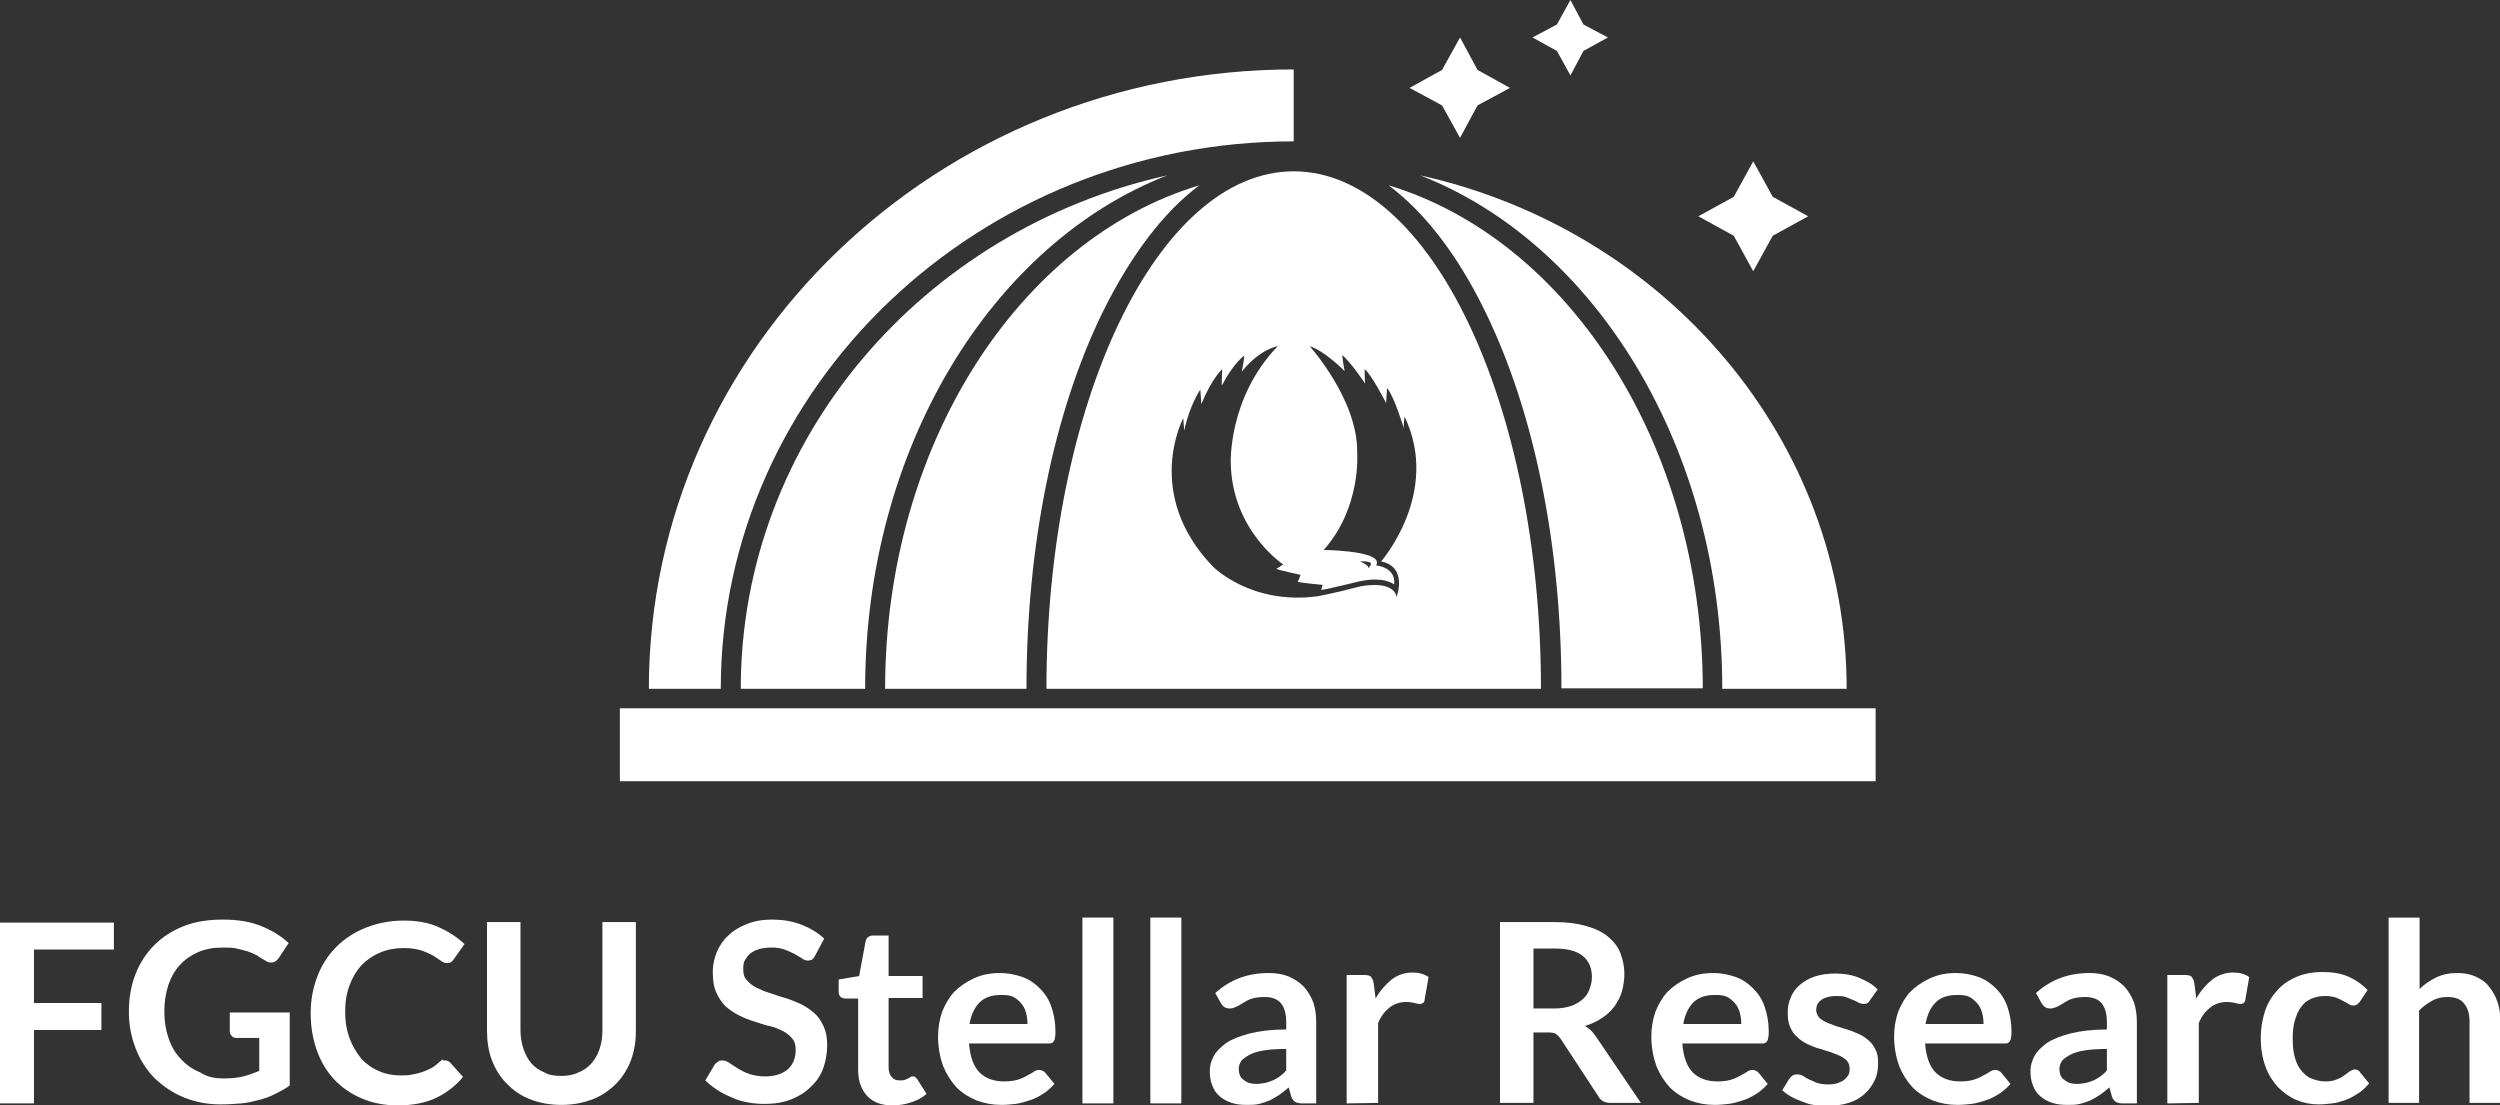 <?xml version="1.0" encoding="utf-8"?>
<!-- Generator: Adobe Illustrator 25.2.3, SVG Export Plug-In . SVG Version: 6.00 Build 0)  -->
<svg version="1.1" id="Logo" xmlns="http://www.w3.org/2000/svg" xmlns:xlink="http://www.w3.org/1999/xlink" x="0px" y="0px"
	 viewBox="0 0 500.5 221.3" style="enable-background:new 0 0 500.5 221.3;" xml:space="preserve">
<rect x="0" y="0" width="500.5" height="221.3" fill="#333333" stroke="none"/>
<style type="text/css">
	.st0{fill:#FFFFFF;}
</style>
<g>
	<path class="st0" d="M22.8,184.7v5.4h-16v10.7h13.5v5.4H6.8v14.7H0v-36.2L22.8,184.7L22.8,184.7z"/>
	<path class="st0" d="M44.7,215.9c1.5,0,2.8-0.1,4-0.4c1.1-0.3,2.2-0.7,3.2-1.1v-6.6h-4.5c-0.4,0-0.8-0.1-1-0.4
		c-0.2-0.2-0.4-0.5-0.4-0.9v-3.8h12v14.6c-0.9,0.7-1.9,1.2-2.9,1.7s-2,0.9-3.2,1.2s-2.3,0.6-3.6,0.7s-2.7,0.2-4.2,0.2
		c-2.6,0-5.1-0.5-7.3-1.4s-4.1-2.2-5.8-3.8c-1.6-1.6-2.9-3.6-3.8-5.9c-0.9-2.3-1.4-4.7-1.4-7.4s0.4-5.2,1.3-7.5s2.1-4.2,3.8-5.9
		c1.6-1.6,3.6-2.9,5.9-3.8c2.3-0.9,4.9-1.3,7.8-1.3c3,0,5.5,0.4,7.7,1.3c2.2,0.9,4,2,5.5,3.4l-2,3c-0.4,0.6-0.9,0.9-1.5,0.9
		c-0.4,0-0.8-0.1-1.2-0.4c-0.5-0.3-1.1-0.6-1.6-1c-0.6-0.3-1.2-0.6-1.8-0.8c-0.7-0.2-1.4-0.4-2.3-0.6c-0.8-0.2-1.8-0.2-2.9-0.2
		c-1.8,0-3.4,0.3-4.8,0.9c-1.4,0.6-2.7,1.5-3.7,2.6s-1.8,2.5-2.3,4c-0.5,1.6-0.8,3.3-0.8,5.2c0,2.1,0.3,3.9,0.9,5.6s1.4,3,2.5,4.1
		c1,1.1,2.3,2,3.8,2.6C41.4,215.6,43,215.9,44.7,215.9z"/>
	<path class="st0" d="M89.1,212.3c0.4,0,0.7,0.1,1,0.4l2.6,2.9c-1.5,1.8-3.3,3.2-5.4,4.2s-4.7,1.5-7.7,1.5c-2.7,0-5.1-0.5-7.2-1.4
		s-4-2.2-5.5-3.8s-2.7-3.6-3.5-5.9c-0.8-2.3-1.2-4.7-1.2-7.4s0.5-5.2,1.4-7.5c0.9-2.3,2.2-4.2,3.8-5.8s3.6-2.9,5.9-3.8
		s4.8-1.4,7.5-1.4s5,0.4,7,1.3c2,0.9,3.7,2,5.2,3.4l-2.2,3.1c-0.1,0.2-0.3,0.4-0.5,0.5c-0.2,0.2-0.5,0.2-0.9,0.2s-0.8-0.2-1.2-0.5
		s-0.9-0.6-1.5-1c-0.6-0.3-1.4-0.7-2.3-1s-2.1-0.5-3.6-0.5c-1.7,0-3.3,0.3-4.7,0.9s-2.6,1.4-3.7,2.5c-1,1.1-1.8,2.4-2.4,4
		s-0.9,3.3-0.9,5.3s0.3,3.8,0.9,5.4c0.6,1.6,1.4,2.9,2.3,4c1,1.1,2.1,1.9,3.5,2.5c1.3,0.6,2.8,0.9,4.3,0.9c0.9,0,1.7,0,2.5-0.2
		c0.7-0.1,1.4-0.3,2-0.5s1.2-0.5,1.8-0.8c0.6-0.3,1.1-0.8,1.7-1.3c0.2-0.1,0.3-0.3,0.5-0.4C88.7,212.4,88.9,212.3,89.1,212.3z"/>
	<path class="st0" d="M112.3,215.4c1.3,0,2.5-0.2,3.5-0.7c1-0.4,1.9-1,2.6-1.8s1.2-1.7,1.6-2.8s0.6-2.4,0.6-3.8v-21.7h6.7v21.7
		c0,2.2-0.3,4.1-1,6c-0.7,1.8-1.7,3.4-3,4.7s-2.9,2.4-4.7,3.1c-1.9,0.7-3.9,1.1-6.2,1.1c-2.3,0-4.4-0.4-6.2-1.1
		c-1.9-0.7-3.4-1.8-4.7-3.1s-2.3-2.9-3-4.7s-1-3.8-1-6v-21.7h6.7v21.6c0,1.4,0.2,2.6,0.6,3.8c0.4,1.1,0.9,2.1,1.6,2.9
		c0.7,0.8,1.6,1.4,2.6,1.8C109.8,215.2,111,215.4,112.3,215.4z"/>
	<path class="st0" d="M163.2,191.3c-0.2,0.4-0.4,0.6-0.6,0.8c-0.2,0.1-0.5,0.2-0.9,0.2c-0.3,0-0.7-0.1-1.1-0.4
		c-0.4-0.3-0.9-0.5-1.5-0.9c-0.6-0.3-1.2-0.6-2-0.9c-0.8-0.3-1.7-0.4-2.7-0.4c-0.9,0-1.7,0.1-2.4,0.3s-1.3,0.5-1.8,0.9
		s-0.8,0.9-1.1,1.4s-0.3,1.2-0.3,1.8c0,0.9,0.2,1.6,0.7,2.1c0.5,0.6,1.1,1.1,1.9,1.5c0.8,0.4,1.7,0.8,2.7,1.1s2,0.7,3.1,1
		s2.1,0.8,3.1,1.2c1,0.5,1.9,1.1,2.7,1.8s1.4,1.6,1.9,2.7c0.5,1.1,0.7,2.3,0.7,3.8c0,1.6-0.3,3.2-0.8,4.6s-1.4,2.7-2.5,3.7
		c-1.1,1.1-2.4,1.9-3.9,2.5s-3.3,0.9-5.3,0.9c-1.2,0-2.3-0.1-3.4-0.3c-1.1-0.2-2.2-0.5-3.2-1c-1-0.4-2-0.9-2.9-1.5s-1.7-1.2-2.4-1.9
		l1.9-3.2c0.2-0.2,0.4-0.4,0.7-0.6c0.3-0.2,0.5-0.2,0.9-0.2s0.9,0.2,1.3,0.5c0.5,0.3,1.1,0.7,1.7,1.1c0.7,0.4,1.4,0.8,2.3,1.1
		s2,0.5,3.2,0.5c1.9,0,3.4-0.5,4.5-1.4c1-0.9,1.6-2.2,1.6-3.9c0-1-0.2-1.7-0.7-2.3s-1.1-1.1-1.9-1.5c-0.8-0.4-1.7-0.8-2.7-1
		s-2-0.6-3-0.9s-2-0.7-3-1.2s-1.9-1.1-2.7-1.8c-0.8-0.8-1.4-1.7-1.9-2.8s-0.7-2.5-0.7-4.2c0-1.3,0.3-2.6,0.8-3.9
		c0.5-1.2,1.3-2.4,2.3-3.3c1-1,2.2-1.7,3.7-2.3s3.1-0.9,5-0.9c2.1,0,4.1,0.3,5.9,1s3.3,1.6,4.6,2.8L163.2,191.3z"/>
	<path class="st0" d="M178.7,221.3c-2.2,0-3.9-0.6-5.1-1.9c-1.2-1.3-1.8-3-1.8-5.2v-14.3h-2.6c-0.3,0-0.6-0.1-0.9-0.3
		c-0.2-0.2-0.4-0.5-0.4-1v-2.5l4.1-0.7l1.3-7c0.1-0.3,0.2-0.6,0.5-0.8s0.5-0.3,0.9-0.3h3.2v8.1h6.8v4.4h-6.8v13.9
		c0,0.8,0.2,1.4,0.6,1.9c0.4,0.5,0.9,0.7,1.6,0.7c0.4,0,0.7,0,1-0.1s0.5-0.2,0.7-0.3s0.4-0.2,0.5-0.3s0.3-0.1,0.5-0.1s0.3,0,0.4,0.1
		c0.1,0.1,0.2,0.2,0.4,0.4l1.9,3c-0.9,0.8-1.9,1.3-3.1,1.7C181.2,221.1,179.9,221.3,178.7,221.3z"/>
	<path class="st0" d="M200.2,194.8c1.6,0,3.1,0.3,4.5,0.8s2.5,1.3,3.5,2.3s1.8,2.2,2.3,3.7s0.8,3.1,0.8,4.9c0,0.5,0,0.9-0.1,1.2
		c0,0.3-0.1,0.5-0.2,0.7c-0.1,0.2-0.3,0.3-0.4,0.4c-0.2,0.1-0.4,0.1-0.7,0.1H194c0.2,2.6,0.9,4.6,2.1,5.8s2.9,1.8,4.9,1.8
		c1,0,1.9-0.1,2.6-0.3c0.7-0.2,1.4-0.5,1.9-0.8s1-0.5,1.4-0.8s0.8-0.4,1.2-0.4c0.2,0,0.5,0.1,0.7,0.2s0.3,0.2,0.5,0.4l1.8,2.2
		c-0.7,0.8-1.5,1.5-2.3,2s-1.7,1-2.7,1.3s-1.9,0.6-2.8,0.7s-1.9,0.2-2.8,0.2c-1.8,0-3.4-0.3-5-0.9c-1.5-0.6-2.9-1.5-4-2.6
		c-1.1-1.2-2-2.6-2.7-4.3c-0.6-1.7-1-3.7-1-5.9c0-1.8,0.3-3.4,0.8-4.9c0.6-1.5,1.4-2.9,2.4-4c1.1-1.1,2.4-2,3.9-2.7
		C196.6,195.1,198.3,194.8,200.2,194.8z M200.3,199.2c-1.8,0-3.2,0.5-4.2,1.5s-1.7,2.5-2,4.3h11.6c0-0.8-0.1-1.6-0.3-2.3
		s-0.5-1.3-1-1.9c-0.5-0.5-1-1-1.7-1.3S201.3,199.2,200.3,199.2z"/>
	<path class="st0" d="M222.9,183.7v37.2h-6.2v-37.2H222.9z"/>
	<path class="st0" d="M236.5,183.7v37.2h-6.2v-37.2H236.5z"/>
	<path class="st0" d="M263.5,220.9h-2.8c-0.6,0-1-0.1-1.4-0.3c-0.3-0.2-0.6-0.5-0.8-1.1l-0.5-1.8c-0.7,0.6-1.3,1.1-1.9,1.5
		s-1.3,0.8-1.9,1.1c-0.7,0.3-1.4,0.5-2.1,0.7c-0.8,0.2-1.6,0.2-2.5,0.2c-1.1,0-2.1-0.1-3-0.4c-0.9-0.3-1.7-0.7-2.4-1.3
		s-1.2-1.3-1.5-2.2c-0.4-0.9-0.5-1.9-0.5-3c0-1,0.3-1.9,0.8-2.9c0.5-0.9,1.4-1.8,2.5-2.6c1.2-0.8,2.8-1.4,4.7-1.9
		c2-0.5,4.4-0.8,7.3-0.8v-1.5c0-1.7-0.4-3-1.1-3.8c-0.7-0.8-1.8-1.2-3.2-1.2c-1,0-1.8,0.1-2.5,0.3s-1.2,0.5-1.7,0.8
		s-0.9,0.6-1.4,0.8c-0.4,0.2-0.9,0.4-1.4,0.4c-0.4,0-0.8-0.1-1.1-0.3s-0.5-0.5-0.7-0.8l-1.1-2c3-2.7,6.5-4,10.7-4
		c1.5,0,2.8,0.2,4,0.7s2.2,1.2,3,2c0.8,0.9,1.4,1.9,1.9,3.1c0.4,1.2,0.6,2.5,0.6,4L263.5,220.9L263.5,220.9z M251.5,217
		c0.6,0,1.2-0.1,1.8-0.2c0.5-0.1,1-0.3,1.5-0.5s0.9-0.5,1.4-0.8c0.4-0.3,0.9-0.7,1.3-1.2V210c-1.8,0-3.3,0.1-4.5,0.3
		s-2.2,0.5-2.9,0.9s-1.3,0.8-1.6,1.2c-0.3,0.5-0.5,1-0.5,1.5c0,1.1,0.3,1.9,1,2.3C249.7,216.8,250.5,217,251.5,217z"/>
	<path class="st0" d="M269.6,220.9v-25.7h3.6c0.6,0,1.1,0.1,1.3,0.4s0.4,0.6,0.5,1.2l0.4,3.1c0.9-1.6,2-2.8,3.2-3.8
		c1.2-0.9,2.6-1.4,4.2-1.4c1.3,0,2.3,0.3,3.2,0.9l-0.8,4.6c0,0.3-0.2,0.5-0.3,0.6c-0.2,0.1-0.4,0.2-0.7,0.2c-0.2,0-0.6-0.1-1-0.2
		c-0.4-0.1-1-0.2-1.7-0.2c-1.3,0-2.4,0.4-3.3,1.1c-0.9,0.7-1.7,1.7-2.3,3.1v16L269.6,220.9L269.6,220.9z"/>
	<path class="st0" d="M307,206.7v14.1h-6.7v-36.2h11c2.5,0,4.6,0.3,6.3,0.8c1.8,0.5,3.2,1.2,4.3,2.1c1.1,0.9,2,2,2.5,3.3
		s0.8,2.7,0.8,4.2c0,1.2-0.2,2.4-0.5,3.5s-0.9,2.1-1.5,3c-0.7,0.9-1.5,1.7-2.5,2.3c-1,0.7-2.1,1.2-3.4,1.6c0.9,0.5,1.6,1.2,2.2,2.1
		l9,13.3h-6c-0.6,0-1.1-0.1-1.5-0.3s-0.8-0.6-1-1l-7.6-11.6c-0.3-0.4-0.6-0.7-0.9-0.9s-0.8-0.3-1.5-0.3L307,206.7L307,206.7z
		 M307,201.9h4.2c1.3,0,2.4-0.2,3.3-0.5s1.7-0.8,2.3-1.3s1.1-1.2,1.4-2s0.5-1.6,0.5-2.5c0-1.8-0.6-3.2-1.8-4.2
		c-1.2-1-3.1-1.5-5.5-1.5H307V201.9z"/>
	<path class="st0" d="M343,194.8c1.6,0,3.1,0.3,4.5,0.8s2.5,1.3,3.5,2.3s1.8,2.2,2.3,3.7s0.8,3.1,0.8,4.9c0,0.5,0,0.9-0.1,1.2
		c0,0.3-0.1,0.5-0.2,0.7s-0.3,0.3-0.4,0.4c-0.2,0.1-0.4,0.1-0.7,0.1h-15.9c0.2,2.6,0.9,4.6,2.1,5.8s2.9,1.8,4.9,1.8
		c1,0,1.9-0.1,2.6-0.3s1.4-0.5,1.9-0.8s1-0.5,1.4-0.8s0.8-0.4,1.2-0.4c0.2,0,0.5,0.1,0.7,0.2s0.3,0.2,0.5,0.4l1.8,2.2
		c-0.7,0.8-1.5,1.5-2.3,2s-1.7,1-2.7,1.3s-1.9,0.6-2.8,0.7s-1.9,0.2-2.8,0.2c-1.8,0-3.4-0.3-5-0.9c-1.5-0.6-2.9-1.5-4-2.6
		c-1.1-1.2-2-2.6-2.7-4.3c-0.6-1.7-1-3.7-1-5.9c0-1.8,0.3-3.4,0.8-4.9c0.6-1.5,1.4-2.9,2.4-4c1.1-1.1,2.4-2,3.9-2.7
		C339.4,195.1,341.1,194.8,343,194.8z M343.2,199.2c-1.8,0-3.2,0.5-4.2,1.5s-1.7,2.5-2,4.3h11.6c0-0.8-0.1-1.6-0.3-2.3
		c-0.2-0.7-0.5-1.3-1-1.9c-0.5-0.5-1-1-1.7-1.3S344.1,199.2,343.2,199.2z"/>
	<path class="st0" d="M374.4,200.2c-0.2,0.3-0.3,0.5-0.5,0.6s-0.4,0.2-0.7,0.2c-0.3,0-0.6-0.1-1-0.2c-0.3-0.2-0.7-0.4-1.2-0.6
		c-0.5-0.2-1-0.4-1.5-0.6s-1.3-0.2-2-0.2c-1.2,0-2.2,0.3-2.9,0.8c-0.7,0.5-1,1.2-1,2c0,0.5,0.2,1,0.5,1.4s0.8,0.7,1.4,1
		s1.3,0.5,2,0.8c0.8,0.2,1.5,0.5,2.3,0.7s1.5,0.6,2.3,0.9c0.8,0.3,1.4,0.8,2,1.3s1.1,1.2,1.4,1.9c0.4,0.7,0.5,1.6,0.5,2.7
		c0,1.2-0.2,2.4-0.7,3.4s-1.1,1.9-2,2.7s-1.9,1.4-3.2,1.8c-1.3,0.4-2.7,0.6-4.4,0.6c-0.9,0-1.7-0.1-2.6-0.2s-1.6-0.4-2.4-0.7
		s-1.5-0.6-2.2-1s-1.2-0.8-1.7-1.2l1.4-2.3c0.2-0.3,0.4-0.5,0.7-0.7s0.6-0.2,1-0.2s0.7,0.1,1.1,0.3c0.3,0.2,0.7,0.5,1.2,0.7
		s1,0.5,1.6,0.7s1.4,0.3,2.3,0.3c0.7,0,1.4-0.1,1.9-0.3s1-0.4,1.3-0.7s0.6-0.6,0.8-1s0.2-0.8,0.2-1.2c0-0.6-0.2-1.1-0.5-1.5
		c-0.4-0.4-0.8-0.7-1.4-1s-1.3-0.5-2-0.8c-0.8-0.2-1.5-0.5-2.3-0.7s-1.6-0.6-2.3-0.9c-0.8-0.4-1.4-0.8-2-1.4c-0.6-0.5-1.1-1.2-1.4-2
		c-0.4-0.8-0.5-1.8-0.5-2.9c0-1.1,0.2-2.1,0.6-3c0.4-1,1-1.8,1.8-2.5s1.8-1.3,3-1.7s2.6-0.6,4.2-0.6c1.8,0,3.4,0.3,4.8,0.9
		s2.7,1.3,3.6,2.3L374.4,200.2z"/>
	<path class="st0" d="M391.6,194.8c1.6,0,3.1,0.3,4.5,0.8s2.5,1.3,3.5,2.3s1.8,2.2,2.3,3.7s0.8,3.1,0.8,4.9c0,0.5,0,0.9-0.1,1.2
		c0,0.3-0.1,0.5-0.2,0.7s-0.3,0.3-0.4,0.4c-0.2,0.1-0.4,0.1-0.7,0.1h-15.9c0.2,2.6,0.9,4.6,2.1,5.8s2.9,1.8,4.9,1.8
		c1,0,1.9-0.1,2.6-0.3s1.4-0.5,1.9-0.8s1-0.5,1.4-0.8s0.8-0.4,1.2-0.4c0.2,0,0.5,0.1,0.7,0.2s0.3,0.2,0.5,0.4l1.8,2.2
		c-0.7,0.8-1.5,1.5-2.3,2s-1.7,1-2.7,1.3s-1.9,0.6-2.8,0.7s-1.9,0.2-2.8,0.2c-1.8,0-3.4-0.3-5-0.9c-1.5-0.6-2.9-1.5-4-2.6
		c-1.1-1.2-2-2.6-2.7-4.3c-0.6-1.7-1-3.7-1-5.9c0-1.8,0.3-3.4,0.8-4.9c0.6-1.5,1.4-2.9,2.4-4c1.1-1.1,2.4-2,3.9-2.7
		C388,195.1,389.7,194.8,391.6,194.8z M391.7,199.2c-1.8,0-3.2,0.5-4.2,1.5s-1.7,2.5-2,4.3h11.6c0-0.8-0.1-1.6-0.3-2.3
		c-0.2-0.7-0.5-1.3-1-1.9c-0.5-0.5-1-1-1.7-1.3S392.7,199.2,391.7,199.2z"/>
	<path class="st0" d="M427.8,220.9H425c-0.6,0-1-0.1-1.4-0.3c-0.3-0.2-0.6-0.5-0.8-1.1l-0.5-1.8c-0.7,0.6-1.3,1.1-1.9,1.5
		s-1.3,0.8-1.9,1.1c-0.7,0.3-1.4,0.5-2.1,0.7c-0.8,0.2-1.6,0.2-2.5,0.2c-1.1,0-2.1-0.1-3-0.4c-0.9-0.3-1.7-0.7-2.4-1.3
		s-1.2-1.3-1.5-2.2c-0.4-0.9-0.5-1.9-0.5-3c0-1,0.3-1.9,0.8-2.9c0.5-0.9,1.4-1.8,2.5-2.6c1.2-0.8,2.8-1.4,4.7-1.9
		c2-0.5,4.4-0.8,7.3-0.8v-1.5c0-1.7-0.4-3-1.1-3.8s-1.8-1.2-3.2-1.2c-1,0-1.8,0.1-2.5,0.3s-1.2,0.5-1.7,0.8s-0.9,0.6-1.4,0.8
		c-0.4,0.2-0.9,0.4-1.4,0.4c-0.4,0-0.8-0.1-1.1-0.3s-0.5-0.5-0.7-0.8l-1.1-2c3-2.7,6.5-4,10.7-4c1.5,0,2.8,0.2,4,0.7s2.2,1.2,3,2
		c0.8,0.9,1.4,1.9,1.9,3.1c0.4,1.2,0.6,2.5,0.6,4V220.9z M415.8,217c0.6,0,1.2-0.1,1.8-0.2c0.5-0.1,1-0.3,1.5-0.5s0.9-0.5,1.4-0.8
		c0.4-0.3,0.9-0.7,1.3-1.2V210c-1.8,0-3.3,0.1-4.5,0.3s-2.2,0.5-2.9,0.9s-1.3,0.8-1.6,1.2c-0.3,0.5-0.5,1-0.5,1.5
		c0,1.1,0.3,1.9,1,2.3C414,216.8,414.8,217,415.8,217z"/>
	<path class="st0" d="M433.9,220.9v-25.7h3.6c0.6,0,1.1,0.1,1.3,0.4s0.4,0.6,0.5,1.2l0.4,3.1c0.9-1.6,2-2.8,3.2-3.8
		c1.2-0.9,2.6-1.4,4.2-1.4c1.3,0,2.3,0.3,3.2,0.9l-0.8,4.6c0,0.3-0.2,0.5-0.3,0.6c-0.2,0.1-0.4,0.2-0.7,0.2c-0.2,0-0.6-0.1-1-0.2
		c-0.4-0.1-1-0.2-1.7-0.2c-1.3,0-2.4,0.4-3.3,1.1c-0.9,0.7-1.7,1.7-2.3,3.1v16L433.9,220.9L433.9,220.9z"/>
	<path class="st0" d="M472.4,200.6c-0.2,0.2-0.4,0.4-0.5,0.5c-0.2,0.1-0.4,0.2-0.8,0.2c-0.3,0-0.6-0.1-0.9-0.3s-0.7-0.4-1.1-0.6
		c-0.4-0.2-0.9-0.5-1.5-0.7s-1.3-0.3-2.1-0.3c-1.1,0-2,0.2-2.9,0.6s-1.5,1-2,1.7s-0.9,1.6-1.2,2.7c-0.3,1-0.4,2.2-0.4,3.5
		c0,1.4,0.1,2.6,0.4,3.7c0.3,1.1,0.7,2,1.3,2.7c0.6,0.7,1.2,1.3,2,1.6s1.7,0.6,2.7,0.6s1.8-0.1,2.4-0.4c0.6-0.2,1.1-0.5,1.5-0.8
		s0.8-0.6,1.1-0.8c0.3-0.2,0.7-0.4,1-0.4c0.5,0,0.9,0.2,1.1,0.6l1.8,2.2c-0.7,0.8-1.4,1.5-2.2,2c-0.8,0.5-1.6,1-2.5,1.3
		s-1.7,0.6-2.7,0.7c-0.9,0.1-1.8,0.2-2.7,0.2c-1.6,0-3.1-0.3-4.5-0.9c-1.4-0.6-2.6-1.5-3.7-2.6c-1-1.1-1.9-2.5-2.5-4.2
		s-0.9-3.5-0.9-5.6c0-1.9,0.3-3.6,0.8-5.2c0.5-1.6,1.3-3,2.4-4.2c1-1.2,2.3-2.1,3.9-2.8s3.3-1,5.4-1c1.9,0,3.6,0.3,5,0.9
		c1.4,0.6,2.7,1.5,3.9,2.7L472.4,200.6z"/>
	<path class="st0" d="M478.2,220.9v-37.2h6.2V198c1-1,2.1-1.7,3.3-2.3c1.2-0.6,2.6-0.9,4.2-0.9c1.4,0,2.6,0.2,3.7,0.7s2,1.1,2.7,2
		s1.3,1.9,1.7,3.1c0.4,1.2,0.6,2.5,0.6,3.9v16.3h-6.2v-16.3c0-1.6-0.4-2.8-1.1-3.6c-0.7-0.9-1.8-1.3-3.3-1.3c-1.1,0-2.1,0.2-3,0.7
		s-1.8,1.1-2.7,2v18.5h-6.1V220.9z"/>
</g>
<g>
	<polygon class="st0" points="314.4,0 317,4.9 321.9,7.5 317,10.2 314.4,15.1 311.7,10.2 306.8,7.5 311.7,4.9 	"/>
	<polygon class="st0" points="292.3,7.5 295.8,14 302.3,17.6 295.8,21.1 292.3,27.6 288.7,21.1 282.2,17.6 288.7,14 	"/>
	<polygon class="st0" points="351,32.3 354.9,39.4 362,43.3 354.9,47.2 351,54.3 347.1,47.2 340,43.3 347.1,39.4 	"/>
	<rect x="124.1" y="141.8" class="st0" width="251.4" height="14.6"/>
	<g>
		<path class="st0" d="M240.1,37.1c-36,10.8-62.9,51.9-62.9,100.8h28.3c0-28.5,5.4-55.3,15.3-75.5C226.4,51.1,232.9,42.5,240.1,37.1
			z"/>
		<path class="st0" d="M233.7,35.1c-48.9,10.9-85.4,52.8-85.4,102.8h24.9C173.2,89.6,198.7,48.7,233.7,35.1z"/>
		<path class="st0" d="M259,28.3V13.9c-71.2,0-129.1,55.6-129.1,124h14.4C144.3,77.5,195.8,28.3,259,28.3z"/>
		<path class="st0" d="M278,37.1c7.2,5.4,13.8,13.9,19.3,25.2c9.9,20.2,15.3,47,15.3,75.5h28.3C340.8,89,314,48,278,37.1z"/>
		<path class="st0" d="M259,34.3c-27.3,0-49.5,46.5-49.5,103.6h99C308.5,80.8,286.3,34.3,259,34.3z M281.2,83.4
			c7.3,15.3-4.7,29-4.7,29c5.4,1.1,3.1,7.1,3.1,7.1c-0.2-1.1-1.1-1.6-1.1-1.6c-2-1.4-6.2-0.5-6.2-0.5c-6.1,1.6-8.7,2-8.7,2
			c-13.3,1.7-20.8-6-20.8-6c-14-14.6-5.9-29.7-5.9-29.7c0,0.7,0.2,2.5,0.2,2.5c1-5,3.2-8.2,3.2-8.2c0.1,1,0.2,2.9,0.2,2.9
			c2.2-5.3,4.2-7,4.2-7c-0.1,0.5-0.1,3.3-0.1,3.3c2.4-4.6,4.5-6,4.5-6c0,0.8-0.5,3.2-0.5,3.2c3.7-4.6,7.2-5.1,7.2-5.1
			c-10,10.4-9.4,23.5-9.4,23.5c0.3,13.5,10.5,20.2,10.5,20.2l-1.4,0.9c0.8,0.3,4.9,1.2,4.9,1.2c-0.1,0.2-0.6,1.4-0.6,1.4
			c0.9,0.2,5,0.6,5,0.6c-0.1,0.3-0.3,1-0.3,1c0.7,0,7.6-1.7,7.6-1.7c5-1.1,7,0.6,7,0.6c0.4-3.5-3.6-3.8-3.6-3.8
			c0.3-0.5,0.1-0.9,0.1-0.9c-0.9-2.1-10.6-2.2-10.6-2.2c7.6-8.5,6.7-19.5,6.7-19.5c0.2-10.5-9.5-21.3-9.5-21.3c3.1,1,7,5,7,5
			c-0.3-1.4-0.5-3.2-0.5-3.2c1.6,1.2,4.6,5.7,4.6,5.7c-0.1-0.7-0.1-2.9-0.1-2.9c1.4,1.1,4.3,6.8,4.3,6.8c0-0.6,0.2-3,0.2-3
			c1.4,1.6,3.4,8.2,3.4,8.2C280.9,85.1,281.2,83.4,281.2,83.4z M272.3,112.4c0,0,2.6-0.2,2.1,0.7l-0.4,0.7
			C274,113.7,274.1,113.2,272.3,112.4z"/>
		<path class="st0" d="M284.3,35.1c35,13.6,60.5,54.5,60.5,102.8h24.9C369.7,87.9,333.3,46,284.3,35.1z"/>
	</g>
</g>
</svg>

